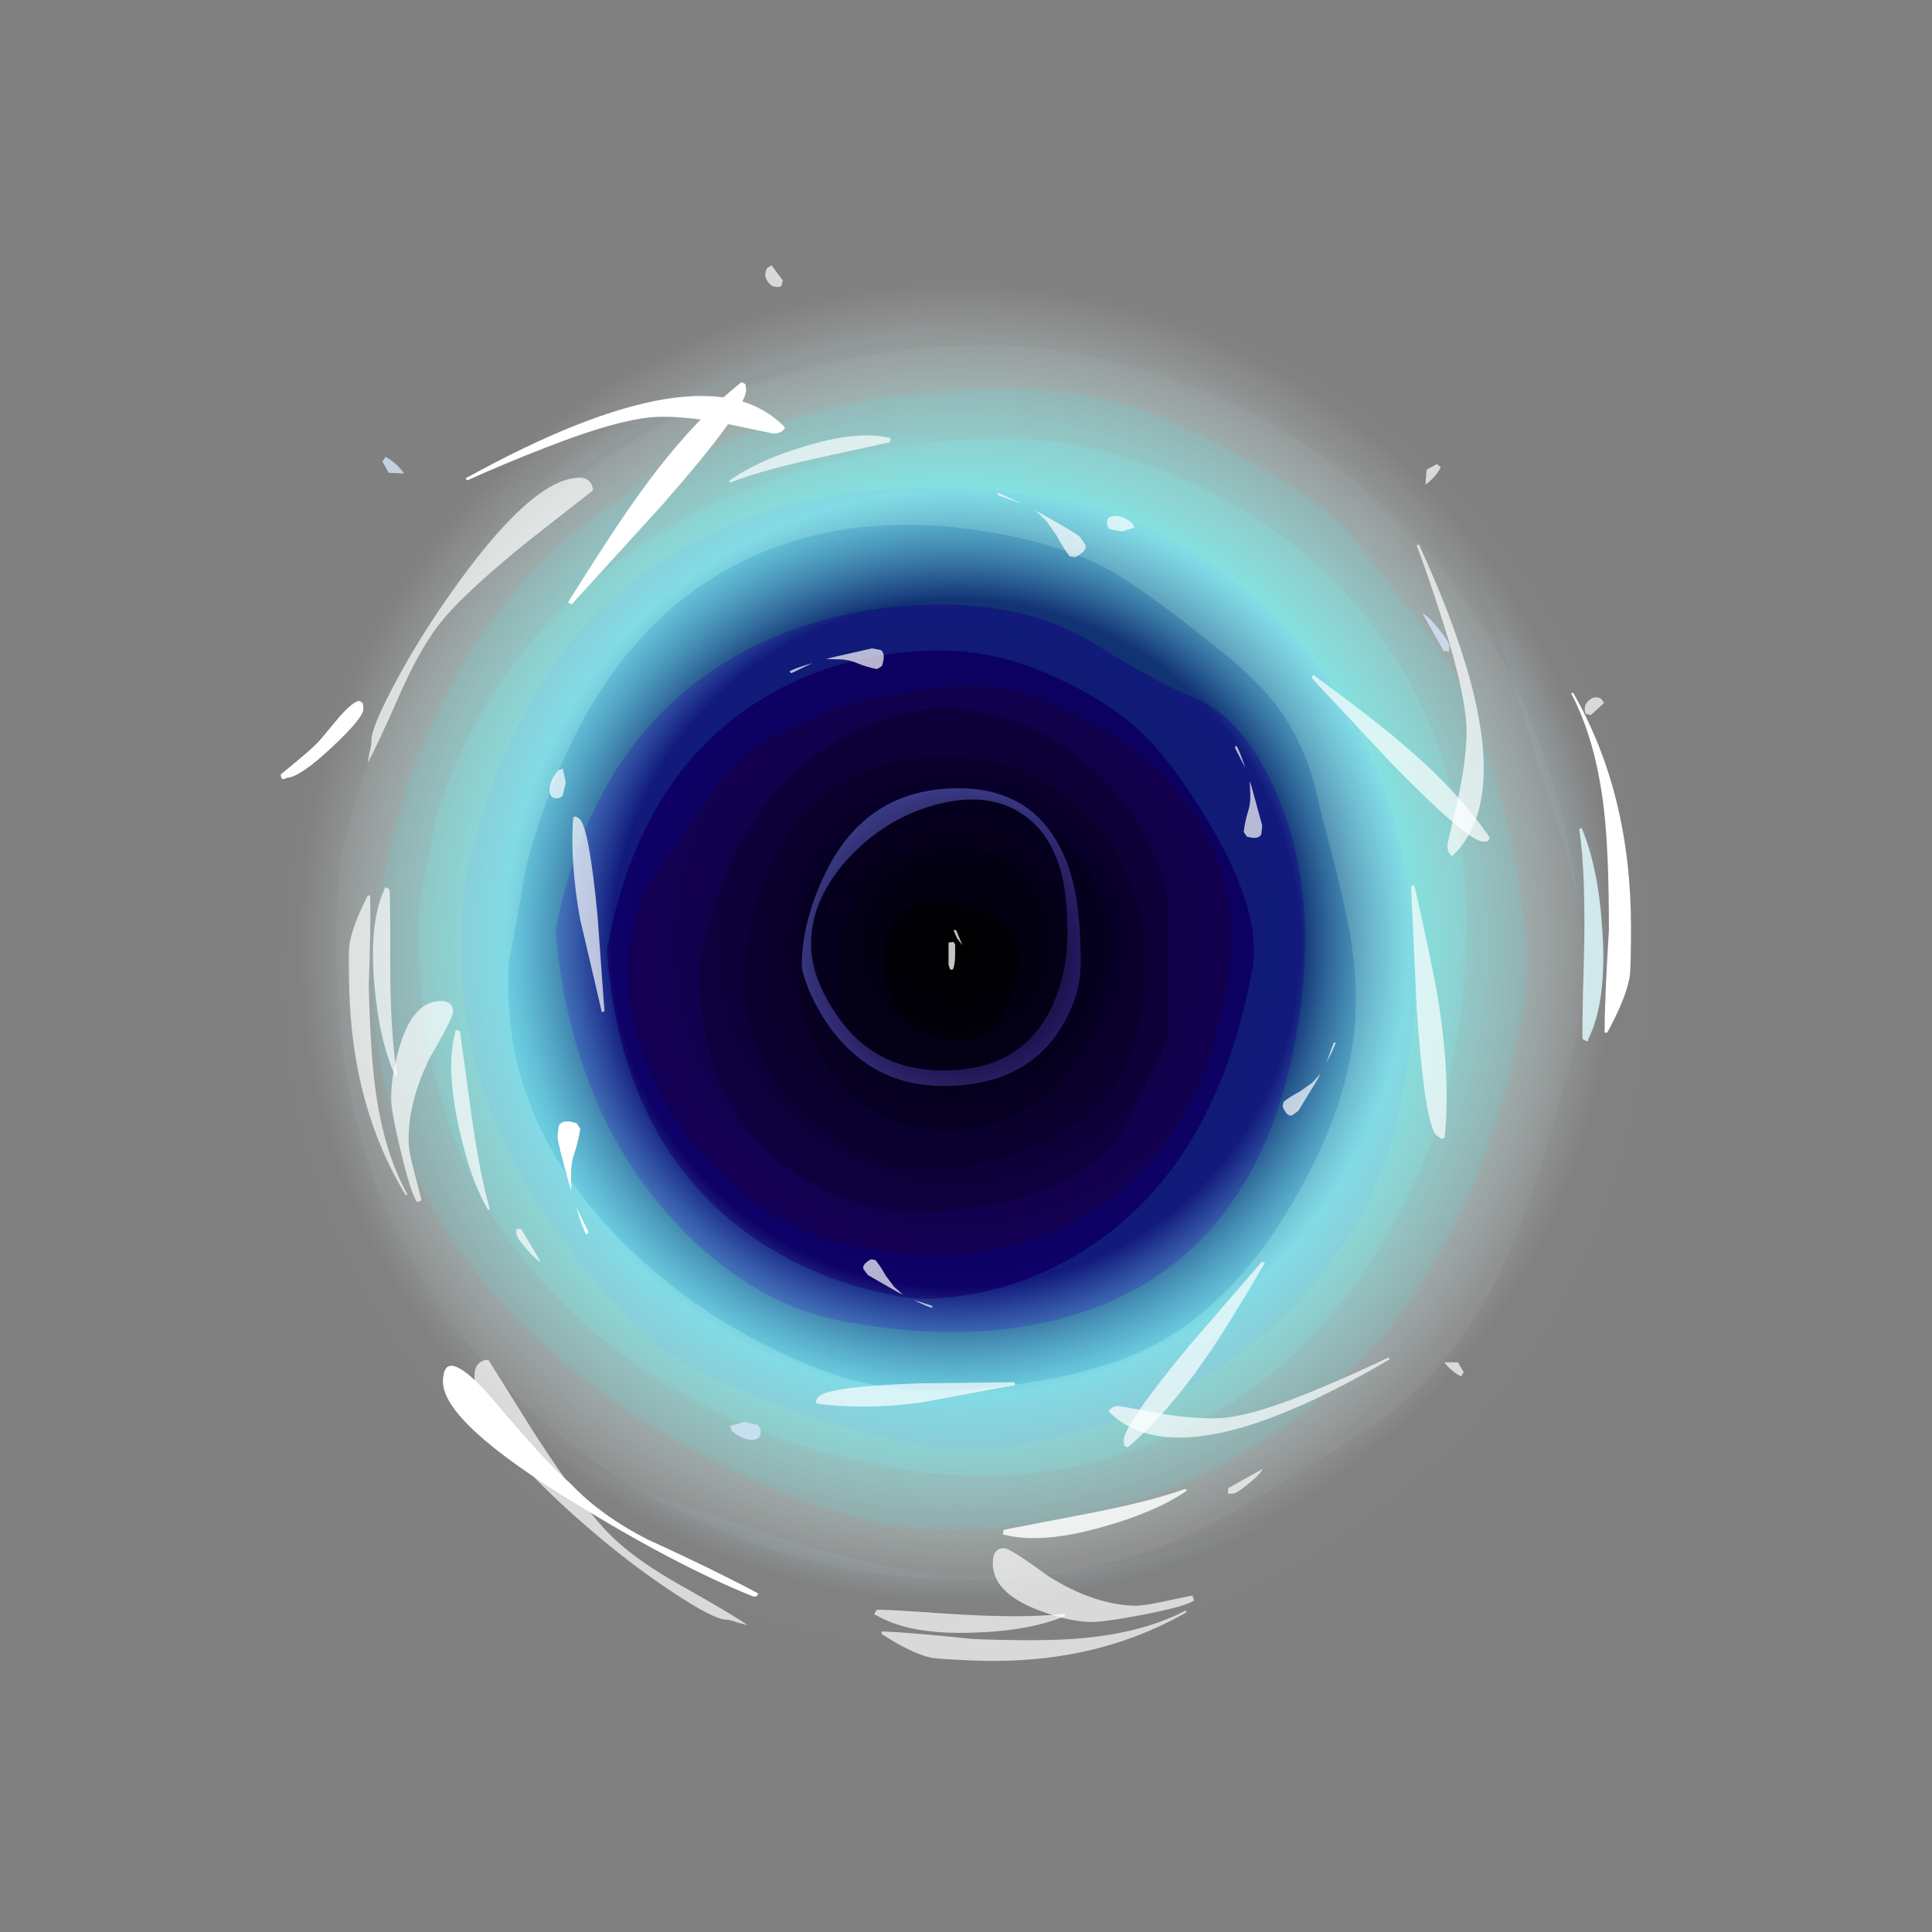 <?xml version="1.0" encoding="UTF-8" standalone="no"?>
<svg xmlns:ffdec="https://www.free-decompiler.com/flash" xmlns:xlink="http://www.w3.org/1999/xlink" ffdec:objectType="frame" height="293.0px" width="293.0px" xmlns="http://www.w3.org/2000/svg">
  <rect width="100%" height="100%" fill="#808080" stroke="none"/>
  <g transform="matrix(1.0, 0.0, 0.0, 1.0, 85.95, 179.05)">
    <use ffdec:characterId="1799" height="208.0" transform="matrix(1.0, 0.0, 0.0, 1.0, -43.45, -136.65)" width="208.0" xlink:href="#shape0"/>
    <use ffdec:characterId="1801" height="208.0" transform="matrix(0.179, -0.983, 0.983, 0.179, -60.32, 51.121)" width="208.0" xlink:href="#sprite0"/>
    <use ffdec:characterId="1896" height="6.0" transform="matrix(1.0, 0.0, 0.0, 1.0, 57.9, -38.0)" width="2.1" xlink:href="#shape2"/>
    <use ffdec:characterId="1895" height="202.15" transform="matrix(1.0, 0.0, 0.0, 1.0, -41.15, -135.45)" width="206.3" xlink:href="#shape3"/>
    <use ffdec:characterId="1821" height="184.2" transform="matrix(1.0, 0.0, 0.0, 1.0, -43.35, -121.1)" width="204.75" xlink:href="#shape4"/>
    <use ffdec:characterId="1822" height="174.65" transform="matrix(-0.884, 0.023, -0.023, -0.884, 160.203, 38.505)" width="216.4" xlink:href="#shape5"/>
    <use ffdec:characterId="1822" height="174.65" transform="matrix(-0.037, 0.971, -0.893, -0.034, 143.132, -134.551)" width="216.4" xlink:href="#shape5"/>
  </g>
  <defs>
    <g id="shape0" transform="matrix(1.0, 0.0, 0.0, 1.0, 104.0, 208.0)">
      <path d="M73.5 -30.5 Q43.05 0.0 0.0 0.0 -43.05 0.0 -73.55 -30.5 -104.0 -60.95 -104.0 -104.0 -104.0 -147.05 -73.55 -177.55 -43.05 -208.0 0.0 -208.0 43.05 -208.0 73.5 -177.55 104.0 -147.05 104.0 -104.0 104.0 -60.95 73.5 -30.5" fill="url(#gradient0)" fill-rule="evenodd" stroke="none"/>
    </g>
    <radialGradient cx="0" cy="0" gradientTransform="matrix(0.122, 0.0, 0.0, 0.122, -1.45, -107.3)" gradientUnits="userSpaceOnUse" id="gradient0" r="819.2" spreadMethod="pad">
      <stop offset="0.0" stop-color="#000000"/>
      <stop offset="0.522" stop-color="#0a003f"/>
      <stop offset="0.686" stop-color="#8afffb" stop-opacity="0.698"/>
      <stop offset="1.0" stop-color="#ffffff" stop-opacity="0.0"/>
    </radialGradient>
    <g id="sprite0" transform="matrix(1.0, 0.0, 0.0, 1.0, 104.0, 208.0)">
      <use ffdec:characterId="1800" height="208.0" transform="matrix(1.0, 0.0, 0.0, 1.0, -104.0, -208.0)" width="208.0" xlink:href="#shape1"/>
    </g>
    <g id="shape1" transform="matrix(1.0, 0.0, 0.0, 1.0, 104.0, 208.0)">
      <path d="M84.5 -126.05 Q88.55 -112.2 88.55 -100.55 88.55 -91.9 83.75 -77.15 78.55 -61.2 73.05 -56.15 L63.45 -45.4 Q56.85 -37.95 50.3 -34.15 43.2 -30.0 33.2 -25.9 17.65 -19.55 8.15 -19.55 -43.15 -19.55 -68.5 -53.6 -77.5 -65.65 -82.05 -80.65 -85.5 -91.9 -85.5 -100.5 -85.5 -110.45 -81.9 -124.1 -77.35 -141.35 -68.85 -155.3 -45.35 -194.2 -1.5 -193.35 45.3 -192.4 70.2 -156.35 79.55 -142.85 84.5 -126.05 M77.0 -124.3 Q72.55 -138.6 64.5 -150.85 43.55 -182.45 7.8 -187.25 L-5.75 -187.25 Q-45.8 -181.6 -64.15 -150.5 -76.85 -129.0 -76.85 -101.85 -76.85 -78.25 -64.1 -60.0 -46.45 -34.75 -8.35 -28.75 L5.25 -28.75 Q46.35 -30.75 66.4 -57.9 74.0 -68.2 77.8 -81.25 80.85 -91.8 80.85 -101.8 80.85 -111.8 77.0 -124.3" fill="#75ffff" fill-opacity="0.137" fill-rule="evenodd" stroke="none"/>
      <path d="M84.5 -126.05 Q79.55 -142.85 70.2 -156.35 45.3 -192.4 -1.5 -193.35 -45.35 -194.2 -68.85 -155.3 -77.35 -141.35 -81.9 -124.1 -85.5 -110.45 -85.5 -100.5 -85.5 -91.9 -82.05 -80.65 -77.5 -65.65 -68.5 -53.6 -43.15 -19.55 8.15 -19.55 17.65 -19.55 33.2 -25.9 43.2 -30.0 50.3 -34.15 56.85 -37.95 63.45 -45.4 L73.05 -56.15 Q78.55 -61.2 83.75 -77.15 88.55 -91.9 88.55 -100.55 88.55 -112.2 84.5 -126.05 M90.0 -131.05 Q94.55 -116.75 94.55 -104.75 94.55 -76.6 79.8 -53.7 59.35 -22.0 15.25 -11.0 L2.15 -11.0 -11.15 -12.35 Q-20.45 -13.35 -27.35 -14.95 -47.8 -19.75 -59.15 -32.35 L-70.7 -45.1 Q-76.6 -51.85 -79.75 -56.55 -86.7 -66.95 -90.2 -80.65 -93.2 -92.5 -93.2 -105.1 -93.2 -118.1 -89.25 -131.8 -84.5 -148.35 -74.95 -161.65 -50.25 -196.25 -0.5 -200.4 47.9 -197.9 74.45 -161.7 84.6 -147.9 90.0 -131.05" fill="#ffffff" fill-opacity="0.047" fill-rule="evenodd" stroke="none"/>
      <path d="M90.0 -131.05 Q84.6 -147.9 74.45 -161.7 47.9 -197.9 -0.5 -200.4 -50.25 -196.25 -74.95 -161.65 -84.5 -148.35 -89.25 -131.8 -93.2 -118.1 -93.2 -105.1 -93.2 -92.5 -90.2 -80.65 -86.7 -66.95 -79.75 -56.55 -76.6 -51.85 -70.7 -45.1 L-59.15 -32.35 Q-47.8 -19.75 -27.35 -14.95 -20.45 -13.35 -11.15 -12.35 L2.15 -11.0 15.25 -11.0 Q59.35 -22.0 79.8 -53.7 94.55 -76.6 94.55 -104.75 94.55 -116.75 90.0 -131.05 M73.5 -30.5 Q43.05 0.0 0.0 0.0 -43.05 0.0 -73.55 -30.5 -104.0 -60.95 -104.0 -104.0 -104.0 -147.05 -73.55 -177.55 -43.05 -208.0 0.0 -208.0 43.05 -208.0 73.5 -177.55 104.0 -147.05 104.0 -104.0 104.0 -60.95 73.5 -30.5" fill="#ffffff" fill-opacity="0.008" fill-rule="evenodd" stroke="none"/>
      <path d="M13.95 -149.0 Q7.25 -151.95 4.2 -153.45 L2.55 -154.3 -7.4 -154.8 -10.1 -154.35 -12.85 -153.65 Q-21.05 -151.25 -28.25 -145.3 -35.75 -139.15 -40.1 -130.85 -44.85 -121.8 -44.85 -111.9 L-44.85 -111.5 -44.85 -111.1 -44.85 -110.4 Q-44.85 -97.05 -38.25 -85.55 -26.2 -64.5 3.55 -64.5 25.15 -64.5 35.8 -82.9 39.35 -89.15 41.2 -96.6 42.5 -101.8 42.5 -104.8 L42.5 -105.65 42.5 -106.5 Q42.5 -111.15 39.55 -119.75 36.75 -127.8 34.3 -131.4 L29.9 -137.85 Q27.1 -141.55 24.15 -143.75 21.5 -145.7 13.95 -149.0 M44.9 -122.8 Q47.1 -115.7 47.1 -109.5 47.1 -103.7 45.15 -96.75 43.1 -89.45 39.8 -84.3 36.2 -78.7 27.7 -71.3 15.95 -61.15 7.35 -61.15 -24.1 -61.15 -40.2 -79.75 -45.85 -86.3 -48.85 -94.35 -51.1 -100.5 -51.1 -104.85 -51.1 -121.2 -43.4 -133.75 -32.35 -151.7 -7.25 -158.05 22.1 -158.05 36.75 -138.85 42.15 -131.8 44.9 -122.8" fill="#1604b5" fill-opacity="0.349" fill-rule="evenodd" stroke="none"/>
      <path d="M13.95 -149.0 Q21.5 -145.7 24.15 -143.75 27.1 -141.55 29.9 -137.85 L34.3 -131.4 Q36.75 -127.8 39.55 -119.75 42.5 -111.15 42.5 -106.5 L42.5 -105.65 42.5 -104.8 Q42.5 -101.8 41.2 -96.6 39.35 -89.15 35.8 -82.9 25.15 -64.5 3.55 -64.5 -26.2 -64.5 -38.25 -85.55 -44.85 -97.05 -44.85 -110.4 L-44.85 -111.1 -44.85 -111.5 -44.85 -111.9 Q-44.85 -121.8 -40.1 -130.85 -35.75 -139.15 -28.25 -145.3 -21.05 -151.25 -12.85 -153.65 L-10.1 -154.35 -7.4 -154.8 2.55 -154.3 4.2 -153.45 Q7.25 -151.95 13.95 -149.0 M38.35 -109.15 L38.35 -109.85 Q38.05 -120.35 29.8 -129.7 17.7 -143.35 -6.15 -143.8 -24.45 -141.4 -32.75 -128.7 -38.15 -120.4 -38.4 -110.05 L-38.45 -109.0 Q-38.45 -107.05 -37.55 -102.7 -36.05 -95.75 -33.2 -90.0 -28.8 -81.1 -21.85 -76.65 L-5.75 -71.95 -5.45 -71.95 -5.15 -71.95 -4.75 -71.95 -4.4 -71.95 16.05 -75.9 Q24.8 -79.65 30.5 -87.1 38.35 -97.35 38.35 -109.15" fill="#240082" fill-opacity="0.365" fill-rule="evenodd" stroke="none"/>
      <path d="M17.85 -124.2 Q10.75 -130.1 0.25 -129.7 -10.05 -129.2 -17.35 -123.1 -25.35 -116.4 -25.35 -106.0 -25.35 -98.65 -20.5 -92.3 -12.95 -82.35 3.55 -82.35 13.95 -82.35 20.6 -91.65 25.85 -98.85 25.85 -105.4 25.85 -117.6 17.85 -124.2 M31.25 -106.35 Q31.25 -97.05 24.45 -88.5 14.9 -76.5 -3.65 -76.5 -18.7 -76.5 -26.85 -91.85 -29.55 -96.95 -31.15 -103.05 -32.25 -107.45 -32.25 -109.4 -32.25 -112.05 -30.85 -116.1 -29.1 -121.25 -26.0 -125.4 -17.3 -137.2 -1.85 -137.2 18.4 -137.2 26.6 -123.9 31.25 -116.3 31.25 -106.35" fill="#10003c" fill-opacity="0.408" fill-rule="evenodd" stroke="none"/>
      <path d="M17.85 -124.2 Q25.85 -117.6 25.85 -105.4 25.85 -98.85 20.6 -91.65 13.95 -82.35 3.55 -82.35 -12.95 -82.35 -20.5 -92.3 -25.35 -98.65 -25.35 -106.0 -25.35 -116.4 -17.35 -123.1 -10.05 -129.2 0.25 -129.7 10.75 -130.1 17.85 -124.2 M18.0 -106.3 Q18.0 -114.05 12.2 -118.85 6.9 -123.2 -0.6 -123.4 -8.25 -123.6 -13.45 -119.4 -19.25 -114.7 -19.25 -106.25 -19.25 -101.45 -15.5 -95.95 -10.05 -87.95 0.0 -87.95 9.2 -87.95 14.3 -95.45 18.0 -100.9 18.0 -106.3" fill="#0b0028" fill-opacity="0.408" fill-rule="evenodd" stroke="none"/>
      <path d="M8.8 -108.8 Q8.8 -113.35 5.65 -115.45 2.8 -117.3 -1.3 -116.55 -5.4 -115.85 -8.25 -112.95 -11.4 -109.75 -11.4 -105.25 -11.4 -96.1 0.5 -96.1 6.65 -96.1 8.3 -101.95 8.8 -103.65 8.8 -108.8 M18.0 -106.3 Q18.0 -100.9 14.3 -95.45 9.2 -87.95 0.0 -87.95 -10.05 -87.95 -15.5 -95.95 -19.25 -101.45 -19.25 -106.25 -19.25 -114.7 -13.45 -119.4 -8.25 -123.6 -0.6 -123.4 6.9 -123.2 12.2 -118.85 18.0 -114.05 18.0 -106.3" fill="#07001a" fill-opacity="0.408" fill-rule="evenodd" stroke="none"/>
      <path d="M8.8 -108.8 Q8.8 -103.65 8.3 -101.95 6.65 -96.1 0.5 -96.1 -11.4 -96.1 -11.4 -105.25 -11.4 -109.75 -8.25 -112.95 -5.4 -115.85 -1.3 -116.55 2.8 -117.3 5.65 -115.45 8.8 -113.35 8.8 -108.8" fill="#000000" fill-opacity="0.408" fill-rule="evenodd" stroke="none"/>
      <path d="M38.35 -109.15 Q38.35 -97.35 30.5 -87.1 24.8 -79.65 16.05 -75.9 L-4.4 -71.95 -4.75 -71.95 -5.15 -71.95 -5.45 -71.95 -5.75 -71.95 -21.85 -76.65 Q-28.8 -81.1 -33.2 -90.0 -36.05 -95.75 -37.55 -102.7 -38.45 -107.05 -38.45 -109.0 L-38.4 -110.05 Q-38.15 -120.4 -32.75 -128.7 -24.45 -141.4 -6.15 -143.8 17.7 -143.35 29.8 -129.7 38.05 -120.35 38.35 -109.85 L38.35 -109.15 M31.25 -106.35 Q31.25 -116.3 26.6 -123.9 18.4 -137.2 -1.85 -137.2 -17.3 -137.2 -26.0 -125.4 -29.1 -121.25 -30.85 -116.1 -32.25 -112.05 -32.25 -109.4 -32.25 -107.45 -31.15 -103.05 -29.55 -96.95 -26.85 -91.85 -18.7 -76.5 -3.65 -76.5 14.9 -76.5 24.45 -88.5 31.25 -97.05 31.25 -106.35" fill="#160051" fill-opacity="0.408" fill-rule="evenodd" stroke="none"/>
      <path d="M52.05 -123.3 Q54.25 -115.0 54.25 -107.75 54.25 -100.1 51.65 -93.55 47.7 -83.6 46.25 -77.0 44.5 -69.0 33.8 -62.0 19.8 -52.8 -1.85 -52.8 -36.45 -52.8 -49.55 -79.25 -56.35 -93.0 -56.35 -112.25 -56.35 -127.45 -45.15 -141.7 -31.35 -159.3 -5.75 -166.25 27.35 -165.85 43.3 -142.55 49.15 -134.0 52.05 -123.3 M44.9 -122.8 Q42.15 -131.8 36.75 -138.85 22.1 -158.05 -7.25 -158.05 -32.35 -151.7 -43.4 -133.75 -51.1 -121.2 -51.1 -104.85 -51.1 -100.5 -48.85 -94.35 -45.85 -86.3 -40.2 -79.75 -24.1 -61.15 7.35 -61.15 15.95 -61.15 27.7 -71.3 36.2 -78.7 39.8 -84.3 43.1 -89.45 45.15 -96.75 47.1 -103.7 47.1 -109.5 47.1 -115.7 44.9 -122.8" fill="#2455ff" fill-opacity="0.318" fill-rule="evenodd" stroke="none"/>
      <path d="M61.2 -148.35 Q43.45 -179.25 0.85 -181.05 -22.65 -180.55 -41.3 -166.35 -51.8 -158.35 -62.9 -143.3 -67.3 -137.35 -70.25 -121.6 -72.75 -108.2 -72.75 -97.65 -72.75 -90.45 -69.2 -81.05 -65.3 -70.6 -58.35 -61.55 L-58.15 -61.3 -57.8 -60.9 Q-48.3 -48.7 -35.9 -42.2 L-29.8 -39.45 -29.5 -39.35 Q-26.05 -38.0 -22.4 -37.1 L-19.8 -36.5 -16.25 -35.85 -12.95 -35.4 2.65 -35.4 Q38.85 -39.85 57.7 -63.5 65.1 -72.8 68.9 -84.05 72.15 -93.7 72.15 -102.65 72.15 -129.25 61.2 -148.35 M77.0 -124.3 Q80.85 -111.8 80.85 -101.8 80.85 -91.8 77.8 -81.25 74.0 -68.2 66.4 -57.9 46.35 -30.75 5.25 -28.75 L-8.35 -28.75 Q-46.45 -34.75 -64.1 -60.0 -76.85 -78.25 -76.85 -101.85 -76.85 -129.0 -64.15 -150.5 -45.8 -181.6 -5.75 -187.25 L7.8 -187.25 Q43.55 -182.45 64.5 -150.85 72.55 -138.6 77.0 -124.3" fill="#75ffff" fill-opacity="0.247" fill-rule="evenodd" stroke="none"/>
      <path d="M55.2 -147.3 Q65.5 -132.55 65.5 -111.15 65.5 -100.65 63.15 -93.55 61.15 -87.55 53.75 -74.0 50.45 -67.9 46.95 -64.25 41.55 -58.6 33.4 -55.5 23.15 -50.65 17.3 -48.3 6.85 -44.1 -2.65 -44.1 -14.2 -44.1 -27.75 -49.3 -46.95 -56.6 -54.95 -70.85 -59.1 -78.3 -61.95 -87.9 -65.0 -98.15 -65.0 -106.05 -65.0 -113.65 -62.05 -123.55 -58.7 -134.8 -52.7 -144.4 -37.2 -169.3 -11.95 -172.35 L3.15 -172.35 Q39.7 -169.4 55.2 -147.3 M52.05 -123.3 Q49.15 -134.0 43.3 -142.55 27.35 -165.85 -5.75 -166.25 -31.35 -159.3 -45.15 -141.7 -56.35 -127.45 -56.35 -112.25 -56.35 -93.0 -49.55 -79.25 -36.45 -52.8 -1.85 -52.8 19.8 -52.8 33.8 -62.0 44.5 -69.0 46.25 -77.0 47.7 -83.6 51.65 -93.55 54.25 -100.1 54.25 -107.75 54.25 -115.0 52.05 -123.3" fill="#29b0fa" fill-opacity="0.29" fill-rule="evenodd" stroke="none"/>
      <path d="M61.2 -148.35 Q72.15 -129.25 72.15 -102.65 72.15 -93.7 68.9 -84.05 65.1 -72.8 57.7 -63.5 38.85 -39.85 2.65 -35.4 L-12.95 -35.4 -16.25 -35.85 -19.8 -36.5 -22.4 -37.1 Q-26.05 -38.0 -29.5 -39.35 L-29.8 -39.45 -35.9 -42.2 Q-48.3 -48.7 -57.8 -60.9 L-58.15 -61.3 -58.35 -61.55 Q-65.3 -70.6 -69.2 -81.05 -72.75 -90.45 -72.75 -97.65 -72.75 -108.2 -70.25 -121.6 -67.3 -137.35 -62.9 -143.3 -51.8 -158.35 -41.3 -166.35 -22.65 -180.55 0.85 -181.05 43.45 -179.25 61.2 -148.35 M55.2 -147.3 Q39.7 -169.4 3.15 -172.35 L-11.95 -172.35 Q-37.2 -169.3 -52.7 -144.4 -58.7 -134.8 -62.05 -123.55 -65.0 -113.65 -65.0 -106.05 -65.0 -98.15 -61.95 -87.9 -59.1 -78.3 -54.95 -70.85 -46.95 -56.6 -27.75 -49.3 -14.2 -44.1 -2.65 -44.1 6.85 -44.1 17.3 -48.3 23.15 -50.65 33.4 -55.5 41.55 -58.6 46.95 -64.25 50.45 -67.9 53.75 -74.0 61.15 -87.55 63.15 -93.55 65.5 -100.65 65.5 -111.15 65.5 -132.55 55.2 -147.3" fill="#76dffe" fill-opacity="0.365" fill-rule="evenodd" stroke="none"/>
    </g>
    <g id="shape2" transform="matrix(1.0, 0.0, 0.0, 1.0, 1.5, 95.8)">
      <path d="M-0.75 -94.0 L-0.5 -93.65 -0.5 -92.1 Q-0.5 -90.55 -0.85 -89.8 L-1.25 -89.8 -1.5 -90.55 -1.5 -93.9 -0.75 -94.0 M-0.75 -95.8 L-0.35 -95.8 0.6 -93.5 -0.2 -94.55 -0.75 -95.8" fill="#ffffff" fill-opacity="0.769" fill-rule="evenodd" stroke="none"/>
    </g>
    <g id="shape3" transform="matrix(1.0, 0.0, 0.0, 1.0, 100.55, 193.25)">
      <path d="M94.3 -99.6 Q92.05 -108.45 85.6 -128.3 L81.15 -143.0 Q78.15 -151.85 73.85 -158.05 62.1 -175.0 33.0 -183.35 15.85 -189.2 -6.1 -186.25 -28.4 -183.2 -47.9 -171.95 -69.05 -159.8 -81.2 -141.05 -94.8 -120.0 -94.8 -93.85 -94.8 -82.85 -90.4 -66.1 -85.75 -48.45 -80.3 -41.05 -78.5 -38.65 -76.0 -34.25 -73.35 -29.65 -71.9 -27.55 -66.45 -19.85 -56.25 -14.55 -49.25 -11.0 -32.55 -5.4 -9.75 2.25 2.05 2.25 29.3 2.25 57.2 -10.55 73.3 -17.95 86.75 -28.1 L87.65 -28.85 Q63.45 5.65 13.8 8.9 L-5.05 8.9 Q-59.8 4.25 -84.3 -34.45 -93.3 -48.65 -97.45 -66.55 -100.55 -79.95 -100.55 -93.1 -100.55 -118.9 -88.6 -140.05 -77.95 -158.95 -58.85 -172.25 -41.5 -184.4 -20.4 -189.75 -0.2 -194.85 17.75 -192.5 51.65 -187.9 70.3 -171.5 81.8 -161.3 90.0 -142.55 105.75 -106.35 105.75 -86.65 105.75 -74.55 102.4 -61.45 99.55 -50.2 94.6 -40.4 95.8 -43.9 96.65 -48.2 98.55 -57.8 98.55 -70.0 98.55 -82.75 94.3 -99.6 M16.75 -105.2 Q18.55 -99.95 18.55 -91.0 18.55 -85.35 15.05 -80.2 9.55 -72.15 -2.3 -72.15 -12.8 -72.15 -19.25 -80.7 -21.35 -83.55 -22.75 -86.9 -23.75 -89.45 -23.75 -90.35 -23.75 -97.1 -20.15 -104.5 -13.9 -117.3 0.0 -117.3 12.55 -117.3 16.75 -105.2 M16.5 -96.5 Q16.5 -108.15 10.45 -112.85 5.2 -116.95 -2.9 -114.95 -10.55 -113.05 -16.3 -107.1 -22.35 -100.75 -22.35 -93.65 -22.35 -88.55 -18.35 -82.75 -12.65 -74.5 -2.3 -74.5 10.15 -74.5 14.55 -85.05 16.75 -90.35 16.5 -96.5" fill="url(#gradient1)" fill-rule="evenodd" stroke="none"/>
    </g>
    <radialGradient cx="0" cy="0" gradientTransform="matrix(0.119, 0.0, 0.0, 0.119, 1.55, -91.1)" gradientUnits="userSpaceOnUse" id="gradient1" r="819.2" spreadMethod="pad">
      <stop offset="0.0" stop-color="#6600ff" stop-opacity="0.012"/>
      <stop offset="0.478" stop-color="#8aeeff" stop-opacity="0.749"/>
      <stop offset="1.0" stop-color="#8ae2ff" stop-opacity="0.0"/>
    </radialGradient>
    <g id="shape4" transform="matrix(1.0, 0.0, 0.0, 1.0, 102.75, 178.9)">
      <path d="M-90.85 -130.55 L-90.4 -130.25 Q-90.25 -130.1 -90.25 -129.35 -90.25 -128.0 -95.0 -123.55 -99.85 -119.0 -101.85 -118.9 L-102.3 -118.7 Q-102.75 -118.6 -102.75 -119.4 L-100.15 -121.55 Q-97.35 -123.85 -96.35 -125.15 L-93.9 -128.1 Q-91.8 -130.45 -90.85 -130.55 M-78.15 -27.3 Q-78.15 -32.85 -71.45 -25.6 -62.8 -15.25 -58.85 -11.85 -54.2 -6.95 -47.1 -3.35 -37.45 1.05 -30.4 4.8 L-30.45 5.05 Q-30.6 5.25 -31.0 5.3 -42.55 0.7 -58.25 -8.95 -78.15 -21.15 -78.15 -27.3" fill="#ffffff" fill-rule="evenodd" stroke="none"/>
      <path d="M92.9 -131.75 L93.25 -131.75 Q102.0 -116.5 102.0 -96.25 102.0 -90.05 101.8 -88.7 101.2 -85.35 98.4 -80.25 L98.0 -80.25 Q98.0 -85.25 98.65 -95.8 98.65 -107.75 97.9 -114.05 96.7 -124.55 92.9 -131.75 M-28.1 -171.1 L-34.05 -172.35 Q-40.2 -173.65 -45.0 -173.65 -50.65 -173.65 -62.65 -168.95 -68.7 -166.6 -74.5 -164.0 L-74.75 -164.3 Q-38.1 -184.55 -26.3 -172.0 -26.75 -171.1 -28.1 -171.1" fill="#ffffff" fill-rule="evenodd" stroke="none"/>
      <path d="M-32.4 -178.65 Q-32.2 -178.5 -32.2 -177.7 -32.2 -174.8 -44.85 -160.35 L-58.65 -145.2 -59.2 -145.5 Q-51.7 -157.5 -47.7 -162.9 -40.35 -172.95 -32.9 -178.9 L-32.4 -178.65 M-57.9 -66.5 L-57.35 -65.65 Q-57.65 -63.7 -58.3 -61.8 -58.75 -60.45 -58.75 -58.65 L-58.7 -56.25 -59.05 -57.35 Q-60.8 -63.6 -60.8 -64.55 L-60.6 -66.15 Q-60.0 -67.2 -57.9 -66.5 M-56.4 -49.6 Q-56.95 -50.4 -57.95 -53.75 L-56.1 -50.0 -56.4 -49.6" fill="#ffffff" fill-rule="evenodd" stroke="none"/>
      <path d="M73.6 -138.1 L70.4 -143.8 Q71.2 -143.5 72.8 -141.5 74.45 -139.5 74.45 -138.85 74.45 -137.65 74.3 -138.1 L73.6 -138.1 M-84.05 -165.05 L-86.4 -165.15 -87.35 -166.85 -86.9 -167.55 Q-85.4 -166.85 -84.05 -165.05 M-32.5 -21.2 L-30.4 -20.75 -30.25 -20.5 Q-30.0 -20.3 -30.0 -19.6 -30.0 -18.5 -31.35 -18.5 -32.85 -18.5 -34.4 -19.9 L-34.65 -20.6 -32.5 -21.2" fill="#d7eaff" fill-opacity="0.757" fill-rule="evenodd" stroke="none"/>
      <path d="M-93.9 -128.1 Q-91.8 -130.45 -90.85 -130.55 L-90.4 -130.25 Q-90.25 -130.1 -90.25 -129.35 -90.25 -128.0 -95.0 -123.55 -99.85 -119.0 -101.85 -118.9 L-102.3 -118.7 Q-102.75 -118.6 -102.75 -119.4 L-100.15 -121.55 Q-97.35 -123.85 -96.35 -125.15 L-93.9 -128.1 M-71.45 -25.6 Q-62.8 -15.25 -58.85 -11.85 -54.2 -6.95 -47.1 -3.35 -37.45 1.05 -30.4 4.8 L-30.45 5.05 Q-30.6 5.25 -31.0 5.3 -42.55 0.7 -58.25 -8.95 -78.15 -21.15 -78.15 -27.3 -78.15 -32.85 -71.45 -25.6" fill="#ffffff" fill-opacity="0.737" fill-rule="evenodd" stroke="none"/>
      <path d="M5.95 -162.15 L9.6 -160.5 Q8.15 -160.95 6.0 -161.75 L5.95 -162.15 M18.4 -155.45 L19.25 -154.25 Q19.55 -153.25 17.7 -152.35 L16.85 -152.5 Q15.75 -153.95 14.95 -155.55 L13.3 -157.9 11.65 -159.45 12.55 -158.95 Q17.75 -156.05 18.4 -155.45 M69.15 -102.6 Q72.0 -90.05 72.95 -84.05 74.6 -72.95 73.75 -64.3 L73.25 -64.15 72.5 -64.65 Q70.7 -66.5 69.5 -83.9 L68.65 -102.45 69.15 -102.6" fill="#ffffff" fill-opacity="0.698" fill-rule="evenodd" stroke="none"/>
      <path d="M94.5 -111.3 Q97.05 -105.35 97.65 -95.85 98.4 -85.05 95.5 -79.2 L95.5 -78.95 Q95.35 -78.85 94.7 -79.25 94.5 -79.35 94.85 -90.95 95.2 -104.3 94.15 -111.1 L94.5 -111.3" fill="#dffbff" fill-opacity="0.827" fill-rule="evenodd" stroke="none"/>
      <path d="M34.4 -11.05 L34.65 -10.8 Q29.9 -7.5 21.75 -5.25 12.55 -2.65 6.95 -4.1 L6.75 -4.1 6.85 -4.85 17.0 -6.8 Q28.65 -8.95 34.4 -11.05" fill="#ffffff" fill-opacity="0.847" fill-rule="evenodd" stroke="none"/>
    </g>
    <g id="shape5" transform="matrix(1.0, 0.0, 0.0, 1.0, 114.4, 178.25)">
      <path d="M92.9 -131.75 L93.25 -131.75 Q102.0 -116.5 102.0 -96.25 102.0 -90.05 101.8 -88.7 101.2 -85.35 98.4 -80.25 L98.0 -80.25 Q98.0 -85.25 98.65 -95.8 98.65 -107.75 97.9 -114.05 96.7 -124.55 92.9 -131.75 M-28.1 -171.1 L-34.05 -172.35 Q-40.2 -173.65 -45.0 -173.65 -50.65 -173.65 -62.65 -168.95 -68.7 -166.6 -74.5 -164.0 L-74.75 -164.3 Q-38.1 -184.55 -26.3 -172.0 -26.75 -171.1 -28.1 -171.1" fill="#ffffff" fill-opacity="0.698" fill-rule="evenodd" stroke="none"/>
      <path d="M-28.9 -178.0 Q-28.75 -177.85 -28.75 -177.1 -28.75 -174.45 -40.45 -161.05 L-53.25 -147.0 -53.75 -147.25 Q-46.8 -158.4 -43.1 -163.4 -36.3 -172.7 -29.4 -178.25 L-28.9 -178.0 M-55.25 -72.25 L-55.05 -73.75 Q-54.5 -74.7 -52.55 -74.05 L-52.05 -73.25 Q-52.3 -71.45 -52.9 -69.7 -53.35 -68.45 -53.35 -66.8 L-53.3 -64.55 -53.6 -65.55 -55.25 -72.25 M-51.15 -58.4 Q-51.65 -59.15 -52.6 -62.25 L-50.9 -58.75 -51.15 -58.4" fill="#ffffff" fill-opacity="0.698" fill-rule="evenodd" stroke="none"/>
      <path d="M73.6 -138.1 L70.4 -143.8 Q71.2 -143.5 72.8 -141.5 74.45 -139.5 74.45 -138.85 74.45 -137.65 74.3 -138.1 L73.6 -138.1 M-84.05 -165.05 L-86.4 -165.15 -87.35 -166.85 -86.9 -167.55 Q-85.4 -166.85 -84.05 -165.05 M-32.5 -21.2 L-30.4 -20.75 -30.25 -20.5 Q-30.0 -20.3 -30.0 -19.6 -30.0 -18.5 -31.35 -18.5 -32.85 -18.5 -34.4 -19.9 L-34.65 -20.6 -32.5 -21.2" fill="#ffffff" fill-opacity="0.698" fill-rule="evenodd" stroke="none"/>
      <path d="M90.55 -132.75 L91.35 -133.0 Q92.35 -131.5 93.85 -124.45 95.3 -117.7 95.3 -115.35 95.3 -111.6 93.7 -106.5 91.2 -98.65 86.5 -98.65 84.3 -98.65 84.3 -100.5 84.3 -101.55 88.4 -108.15 92.5 -115.9 92.5 -122.75 92.5 -124.35 91.75 -127.5 L90.55 -132.75 M58.0 -11.8 L69.2 -20.1 Q81.3 -29.35 85.35 -34.55 88.6 -38.65 92.05 -45.95 96.35 -55.05 97.85 -57.5 L97.45 -55.65 Q97.1 -54.45 97.1 -53.8 97.1 -51.6 93.1 -44.5 89.0 -37.15 83.4 -29.55 68.7 -9.55 60.35 -9.55 58.9 -9.55 58.3 -10.6 58.0 -11.15 58.0 -11.8 M-111.05 -53.75 Q-111.05 -52.85 -111.8 -52.25 -112.4 -51.75 -112.85 -51.75 -113.65 -51.75 -114.0 -52.1 L-114.4 -52.75 -112.1 -54.75 -111.35 -54.6 Q-111.05 -54.5 -111.05 -53.75" fill="#ffffff" fill-opacity="0.698" fill-rule="evenodd" stroke="none"/>
      <path d="M9.25 -150.65 L14.35 -147.55 15.1 -146.5 Q15.35 -145.65 13.75 -144.85 L13.0 -145.0 Q12.05 -146.25 11.35 -147.65 L9.9 -149.7 8.45 -151.05 9.25 -150.65 M6.65 -152.0 L3.5 -153.1 3.45 -153.45 Q4.2 -153.3 6.65 -152.0 M58.8 -101.3 L62.15 -85.05 Q63.6 -75.3 62.85 -67.75 L62.4 -67.6 61.75 -68.05 Q60.15 -69.65 59.1 -84.9 L58.35 -101.15 58.8 -101.3" fill="#ffffff" fill-opacity="0.698" fill-rule="evenodd" stroke="none"/>
      <path d="M94.5 -111.3 Q97.05 -105.35 97.65 -95.85 98.4 -85.05 95.5 -79.2 L95.5 -78.95 Q95.35 -78.85 94.7 -79.25 94.5 -79.35 94.85 -90.95 95.2 -104.3 94.15 -111.1 L94.5 -111.3" fill="#ffffff" fill-opacity="0.698" fill-rule="evenodd" stroke="none"/>
      <path d="M34.4 -11.05 L34.65 -10.8 Q29.9 -7.5 21.75 -5.25 12.55 -2.65 6.95 -4.1 L6.75 -4.1 6.85 -4.85 17.0 -6.8 Q28.65 -8.95 34.4 -11.05" fill="#ffffff" fill-opacity="0.698" fill-rule="evenodd" stroke="none"/>
    </g>
  </defs>
</svg>
